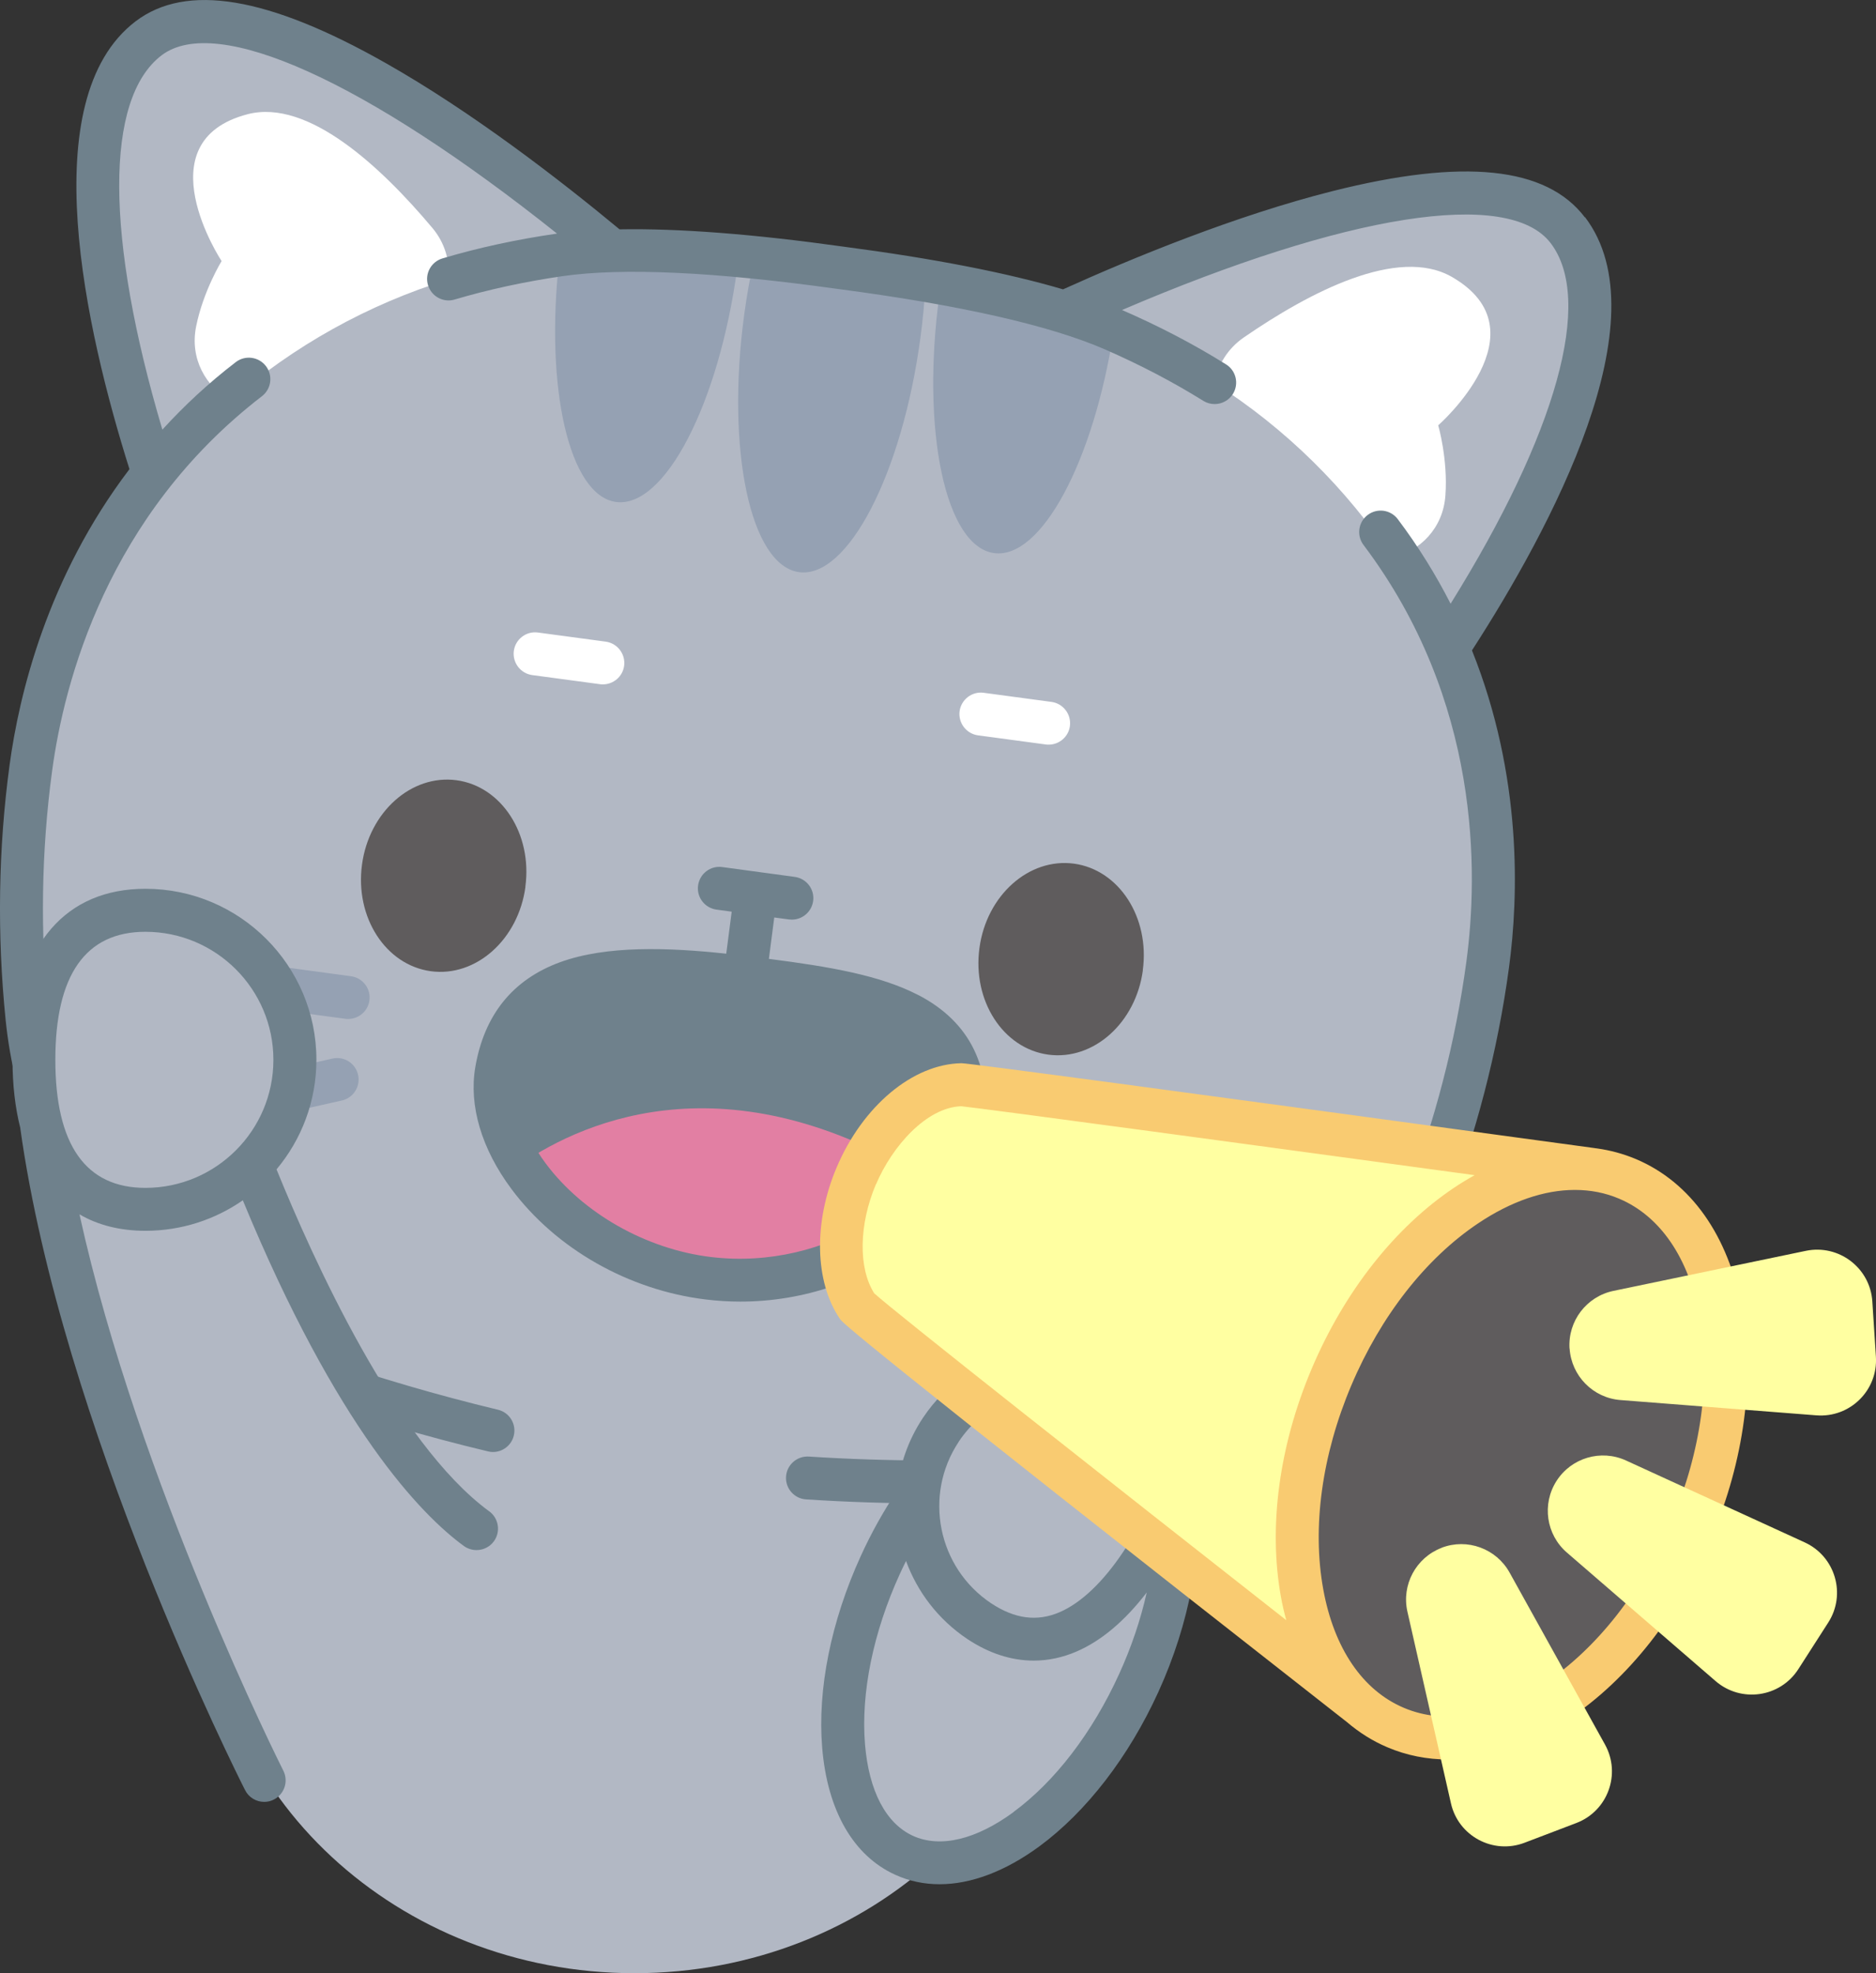 <?xml version="1.0" encoding="UTF-8"?>
<svg id="Capa_2" xmlns="http://www.w3.org/2000/svg" viewBox="0 0 209.83 220.69">
  <rect x="0" y="0" width="209.83" height="220.69" fill="#333333" stroke="none"/>
  <defs>
    <style>
      .cls-1 {
        fill: #5f5c5d;
      }

      .cls-2 {
        fill: #f9cb71;
      }

      .cls-3 {
        fill: #fff;
      }

      .cls-4 {
        fill: #6f818c;
      }

      .cls-5 {
        fill: #95a1b3;
      }

      .cls-6 {
        fill: #b2b8c4;
      }

      .cls-7 {
        fill: #ffffa1;
      }

      .cls-8 {
        fill: #e27fa3;
      }
    </style>
  </defs>
  <g id="OBJECTS">
    <g>
      <g>
        <path class="cls-6" d="M175.36,25.77c-8.37-10.98-41.56,2.45-56.29,9.14-6.57-2.03-15.17-3.66-25.1-4.95-9.92-1.39-18.65-2.1-25.52-1.89C56.03,17.7,27.59-4.06,16.62,4.3c-10.9,8.3-3.5,36.15.54,48.65-8.18,10.35-12.28,22.33-13.71,32.94-1.24,9.17-1.39,18.48-.43,27.93,1.72,16.97,12.24,31.55,27.54,38.52-4.75,6.9-7.5,15.09-7.5,23.89,0,24.55,21.45,44.45,47.91,44.45s47.91-19.9,47.91-44.45c0-3.76-.5-7.41-1.45-10.89.25-.02.49-.03.74-.04,18.51-1.21,34.5-13.03,41.21-30.33,3.44-8.86,5.77-17.87,7.01-27.05,1.43-10.6.67-23.24-4.47-35.39,7.2-10.97,21.74-35.87,13.44-46.77Z"/>
        <g>
          <path class="cls-5" d="M102.94,37.84c-2.05,15.18-8.13,26.88-13.56,26.15-5.44-.74-8.19-13.63-6.14-28.81.28-2.08.64-4.09,1.06-6.01,6.44.58,12.85,1.44,19.21,2.61-.1,1.96-.29,4-.57,6.07Z"/>
          <g>
            <path class="cls-5" d="M82.46,29.99c-2.05,15.17-8.12,26.88-13.56,26.15-5.23-.71-7.98-12.74-6.34-27.19,3.5-.43,7.09-.58,10.71-.46,3.11.11,6.21.28,9.3.54-.03.33-.07.64-.12.97Z"/>
            <path class="cls-5" d="M124.54,37.2c-2.24,14.43-8.09,25.37-13.35,24.66-5.44-.74-8.18-13.64-6.13-28.81.04-.33.09-.64.14-.96,3.5.66,6.99,1.43,10.46,2.28,3.06.75,6.02,1.7,8.87,2.83Z"/>
          </g>
        </g>
        <path class="cls-3" d="M160.87,47.59s1.09,3.77.8,7.79c-.25,3.72-2.85,6.23-5.92,7.01-5.16-7.76-11.93-14.46-19.91-19.55.35-1.99,1.45-3.84,3.28-5.1,7.34-5.06,17.23-10.24,23.27-6.77,10.52,6.05-1.54,16.61-1.54,16.61Z"/>
        <path class="cls-3" d="M24.79,29.19s-2.05,3.34-2.85,7.3c-.74,3.65,1.1,6.76,3.84,8.33,7.04-6.11,15.34-10.77,24.38-13.56.19-2.01-.38-4.09-1.81-5.78-5.73-6.82-13.89-14.45-20.64-12.71-11.75,3.04-2.93,16.42-2.93,16.42Z"/>
        <path class="cls-4" d="M177.27,24.31c-4.32-5.68-13.57-6.63-28.25-2.93-10.77,2.72-22.17,7.39-30.12,10.98-6.31-1.86-14.53-3.46-24.59-4.78-10.07-1.41-18.43-2.05-25.01-1.93-6.72-5.57-16.48-13.11-26.13-18.58C30-.4,20.84-1.93,15.16,2.39c-11.46,8.73-5.56,34.59-.68,50.08-9.19,12.09-12.34,25.18-13.41,33.1-1.26,9.33-1.41,18.91-.44,28.5.97,9.52,4.59,18.5,10.47,25.97,5.89,7.49,13.78,13.1,22.81,16.23,6.81,2.36,13.76,4.4,20.67,6.05.19.05.38.07.56.07,1.08,0,2.07-.74,2.33-1.84.31-1.29-.49-2.59-1.78-2.89-6.75-1.62-13.55-3.61-20.21-5.92-8.16-2.83-15.28-7.91-20.61-14.67-5.32-6.76-8.59-14.88-9.46-23.49-.93-9.21-.79-18.42.42-27.37,1.34-9.93,6.18-28.59,23.47-41.9,1.05-.81,1.25-2.32.44-3.37-.81-1.05-2.32-1.25-3.37-.44-3.1,2.38-5.81,4.92-8.21,7.55-6.38-21.5-6.46-37-.09-41.86,6.16-4.69,22.89,2.92,44.24,19.94-.01,0-.03,0-.04,0-4.45.64-8.75,1.57-12.78,2.77-1.27.38-2,1.71-1.62,2.98.38,1.27,1.71,2,2.98,1.62,3.81-1.13,7.89-2.01,12.1-2.62,6.72-.96,17.04-.48,30.71,1.43,13.66,1.79,23.74,4.07,29.96,6.78,3.91,1.71,7.6,3.64,10.97,5.74.4.25.83.36,1.27.36.8,0,1.58-.4,2.04-1.13.7-1.13.36-2.61-.77-3.31-3.57-2.23-7.47-4.27-11.59-6.06-.01,0-.03-.01-.04-.02,25.09-10.75,43.24-13.65,47.94-7.48,4.85,6.36.66,21.29-11.19,40.33-1.62-3.17-3.56-6.34-5.91-9.46-.8-1.06-2.3-1.27-3.36-.47-1.06.8-1.27,2.3-.47,3.36,13.14,17.43,12.84,36.69,11.5,46.63-1.21,8.95-3.52,17.87-6.87,26.5-3.13,8.07-8.44,15.03-15.36,20.13-6.93,5.11-15.15,8.1-23.76,8.67-9.22.6-18.49.61-27.55.02-1.32-.08-2.47.92-2.55,2.24-.09,1.32.92,2.47,2.24,2.55,4.59.3,9.22.45,13.88.45s9.53-.16,14.3-.47c9.53-.62,18.63-3.94,26.3-9.6,7.66-5.64,13.53-13.34,16.99-22.26,3.48-8.98,5.89-18.26,7.15-27.59,1.07-7.92,1.51-21.38-4.14-35.48,8.81-13.64,21.36-37.02,12.64-48.46Z"/>
        <g>
          <path class="cls-1" d="M127.82,108.51c.8-5.9-2.65-11.23-7.69-11.92-5.05-.68-9.79,3.55-10.58,9.44-.8,5.9,2.65,11.23,7.7,11.92,5.05.68,9.79-3.55,10.58-9.44Z"/>
          <path class="cls-1" d="M58.76,99.18c.8-5.9-2.65-11.23-7.69-11.92-5.05-.68-9.79,3.55-10.58,9.44-.8,5.9,2.65,11.23,7.7,11.92,5.05.68,9.79-3.55,10.58-9.44Z"/>
        </g>
        <g>
          <path class="cls-5" d="M38.94,113.96c-.11,0-.22,0-.32-.02l-14.44-1.95c-1.31-.18-2.24-1.39-2.06-2.7.18-1.31,1.38-2.24,2.7-2.06l14.44,1.95c1.31.18,2.24,1.39,2.06,2.7-.16,1.2-1.19,2.08-2.38,2.08Z"/>
          <path class="cls-5" d="M25.29,125.92c-1.1,0-2.09-.76-2.34-1.88-.29-1.29.52-2.58,1.82-2.87l12.41-2.78c1.3-.29,2.58.52,2.87,1.82.29,1.29-.52,2.58-1.82,2.87l-12.41,2.78c-.18.04-.35.06-.53.06Z"/>
        </g>
        <g>
          <path class="cls-3" d="M117.29,83.28c-.11,0-.22,0-.32-.02l-7.58-1.02c-1.31-.18-2.23-1.39-2.06-2.7.18-1.31,1.39-2.24,2.7-2.06l7.58,1.02c1.31.18,2.23,1.39,2.06,2.7-.16,1.2-1.19,2.08-2.38,2.08Z"/>
          <path class="cls-3" d="M67.43,76.54c-.11,0-.22,0-.32-.02l-7.58-1.02c-1.31-.18-2.23-1.39-2.06-2.7.18-1.31,1.38-2.24,2.7-2.06l7.58,1.02c1.31.18,2.23,1.39,2.06,2.7-.16,1.2-1.19,2.08-2.38,2.08Z"/>
        </g>
        <g>
          <path class="cls-4" d="M58.2,130.22c2.43,3.79,6.3,7.29,11.05,9.7,3.01,1.53,6.37,2.6,9.96,3.05,9.27,1.13,17.94-2.31,23.26-7.38.96-.91,1.8-1.86,2.52-2.86,1.52-2.09,2.49-4.35,2.77-6.6,1.63-13.32-10.04-15.05-24.45-16.81-14.43-1.75-25.76-1.34-27.78,10.45-.56,3.3.46,6.99,2.68,10.45Z"/>
          <path class="cls-8" d="M104.98,132.73c-4.75,6.55-14.85,11.56-25.78,10.23-9.25-1.13-17.03-6.56-21.01-12.74,7.48-5.11,24.03-12.19,46.79,2.5Z"/>
          <path class="cls-4" d="M102.77,111.32s-.08-.05-.13-.07c-4.23-2.17-9.83-3.14-16.64-4.01l.6-4.63,1.65.22c.11.01.22.02.32.02,1.18,0,2.21-.87,2.38-2.08.18-1.31-.74-2.52-2.06-2.7l-8.11-1.1c-1.31-.18-2.52.74-2.7,2.06-.18,1.31.74,2.52,2.06,2.7l1.7.23-.61,4.7c-6.44-.69-13.37-.95-18.58.95,0,0,0,0,0,0,0,0,0,0,0,0-5.29,1.93-8.49,5.88-9.49,11.75-.73,4.29.7,9.13,4.04,13.61,4.98,6.69,13.1,11.31,21.72,12.36,1.31.16,2.61.24,3.88.24,14.36,0,26.19-9.65,27.34-19.16.85-7.01-1.63-12.09-7.37-15.1ZM105.37,125.84c-.97,7.98-12.73,16.33-25.88,14.74-7.23-.88-14.3-4.89-18.45-10.46-2.51-3.37-3.66-6.99-3.16-9.93.71-4.16,2.75-6.72,6.4-8.05,0,0,0,0,0,0h0c4.91-1.79,12.22-1.22,18.72-.43,7.41.9,13.39,1.75,17.41,3.8.01,0,.02.01.03.02,4.08,2.09,5.55,5.18,4.93,10.32Z"/>
        </g>
      </g>
      <g>
        <path class="cls-6" d="M131.32,166.62c.82-4.22-.36-8.11-4.7-11-7.09-4.72-16.67-2.8-21.39,4.29-1.57,2.36-2.4,5-2.56,7.64-1.55,2.26-2.98,4.77-4.22,7.49-6.51,14.29-5.32,28.82,2.67,32.46,7.98,3.64,19.74-4.99,26.25-19.28,3.52-7.71,4.78-15.5,3.95-21.6Z"/>
        <path class="cls-4" d="M133.75,166.68c.13-.79.21-1.56.22-2.32.05-4.38-2.03-8.09-6.02-10.75-8.18-5.44-19.27-3.22-24.72,4.96-1.68,2.53-2.63,5.34-2.9,8.17-1.52,2.28-2.89,4.72-4.06,7.3-3.32,7.28-4.85,14.88-4.31,21.41.58,7.04,3.48,12.09,8.17,14.22,1.55.71,3.22,1.06,4.96,1.06,3.51,0,7.33-1.43,11.14-4.22,5.28-3.88,10.02-10.02,13.34-17.3,3.49-7.66,5.01-15.84,4.19-22.54ZM107.23,161.24c2.51-3.77,6.65-5.8,10.86-5.8,2.48,0,4.98.71,7.2,2.18,5.03,3.35,5.15,8.69.37,15.89-2.27,3.41-4.73,5.75-7.13,6.79-2.52,1.09-5.03.76-7.67-.99-5.98-3.98-7.6-12.08-3.63-18.06ZM113.38,202.65c-4.22,3.1-8.22,4.05-11.26,2.67-3.03-1.38-4.94-5.02-5.37-10.25-.47-5.73.91-12.49,3.89-19.03.22-.49.46-.97.7-1.46,1.26,3.44,3.58,6.53,6.85,8.72,2.42,1.61,4.93,2.42,7.43,2.42,1.62,0,3.23-.34,4.8-1.02,2.77-1.2,5.4-3.42,7.84-6.6-.67,3.01-1.71,6.11-3.09,9.13-2.98,6.54-7.18,12.02-11.81,15.42Z"/>
      </g>
      <g>
        <path class="cls-7" d="M152.17,190.76s-55.49-43.46-56.25-44.59c-2.3-3.38-2.5-9.08-.15-14.64,2.59-6.12,7.45-10.14,11.81-10.21.92-.01,70.73,9.51,70.73,9.51l-26.14,59.94Z"/>
        <ellipse class="cls-1" cx="169.06" cy="162.53" rx="33.31" ry="21.86" transform="translate(-46.48 254.93) rotate(-67.07)"/>
        <path class="cls-2" d="M194.84,146.42c-1.5-8.22-5.71-14.19-11.86-16.79-1.4-.59-2.85-.98-4.34-1.19,0,0,0,0,0,0-.06,0-.11-.01-.16-.02-.12-.01-.23-.03-.35-.05-46.02-6.28-69.77-9.46-70.58-9.46h0c-5.45.08-11.06,4.78-13.98,11.67-2.6,6.14-2.45,12.79.38,16.93.27.39.98,1.43,56.71,45.09,1.36,1.16,2.86,2.11,4.51,2.81,2.16.92,4.46,1.37,6.83,1.37,4.36,0,8.98-1.54,13.48-4.55,6.64-4.44,12.3-11.64,15.95-20.26,3.65-8.62,4.86-17.7,3.43-25.55ZM97.98,132.46c1.8-4.26,5.65-8.61,9.53-8.74,2.35.23,35.2,4.68,57.43,7.71-.76.42-1.52.88-2.28,1.39-6.64,4.44-12.3,11.64-15.95,20.26-3.65,8.62-4.86,17.7-3.43,25.55.16.89.36,1.74.59,2.57-20.07-15.76-43.79-34.46-46.09-36.56-1.79-2.82-1.72-7.68.19-12.19ZM186.98,170.11c-3.29,7.77-8.33,14.21-14.2,18.14-5.56,3.72-11.16,4.7-15.76,2.75-4.61-1.95-7.81-6.65-9.01-13.23-1.27-6.95-.16-15.05,3.13-22.82,3.29-7.77,8.33-14.21,14.2-18.14,3.69-2.47,7.39-3.73,10.81-3.73,1.74,0,3.4.32,4.95.98,4.61,1.95,7.81,6.65,9.01,13.23,1.27,6.95.16,15.05-3.13,22.82Z"/>
      </g>
      <g>
        <path class="cls-7" d="M174.1,165.62h0c1.66-2.59,4.98-3.56,7.77-2.28l19.99,9.16c3.42,1.57,4.66,5.8,2.63,8.96l-3.35,5.22c-2.03,3.16-6.39,3.79-9.24,1.34l-16.64-14.38c-2.33-2.01-2.82-5.43-1.16-8.02Z"/>
        <g>
          <path class="cls-7" d="M161.24,173.1h0c2.87-1.1,6.12.09,7.61,2.78l10.67,19.23c1.82,3.29.31,7.43-3.2,8.77l-5.8,2.21c-3.51,1.34-7.4-.74-8.23-4.4l-4.87-21.44c-.68-3,.95-6.04,3.82-7.14Z"/>
          <path class="cls-7" d="M175.56,150.81h0c.2,3.07,2.62,5.53,5.69,5.77l21.92,1.71c3.75.29,6.89-2.8,6.65-6.55l-.4-6.19c-.24-3.75-3.75-6.42-7.43-5.66l-21.53,4.48c-3.01.63-5.1,3.37-4.91,6.44Z"/>
        </g>
      </g>
      <g>
        <path class="cls-6" d="M53.29,170.96c-11.36-8.33-21.13-30.56-25.14-40.67,2.99-3.02,4.84-7.18,4.84-11.76,0-9.23-7.49-16.72-16.72-16.72-8.72,0-12.09,6.68-12.44,15.2h-.03c0,.11.01.23.02.35-.01.39-.02.78-.02,1.18,0,2.63.26,5.12.85,7.33,4.64,33.25,24.9,73.25,24.9,73.25l23.74-28.15Z"/>
        <path class="cls-4" d="M54.71,169.02c-10.46-7.67-19.76-28.33-23.78-38.24,2.78-3.32,4.46-7.6,4.46-12.26,0-10.54-8.58-19.12-19.12-19.12-8.91,0-14.23,6.19-14.82,17.07-.04.19-.06.4-.05.6,0,.09,0,.18.02.28-.01.39-.02.78-.02,1.17,0,2.83.3,5.38.87,7.63,0,.01,0,.03,0,.04,4.64,33.26,24.3,72.36,25.14,74.01.42.84,1.27,1.32,2.14,1.32.36,0,.74-.08,1.08-.26,1.18-.6,1.66-2.04,1.06-3.23-.18-.36-16.21-32.24-22.8-62.22,2.07,1.21,4.54,1.84,7.38,1.84,4.04,0,7.79-1.26,10.89-3.41,10.54,25.54,19.95,35.17,24.72,38.66.43.31.93.46,1.42.46.74,0,1.47-.34,1.94-.98.78-1.07.55-2.57-.52-3.36ZM6.19,118.53c0-9.5,3.39-14.32,10.07-14.32,7.9,0,14.32,6.42,14.32,14.32s-6.42,14.32-14.32,14.32c-6.68,0-10.07-4.82-10.07-14.32Z"/>
      </g>
    </g>
  </g>
</svg>